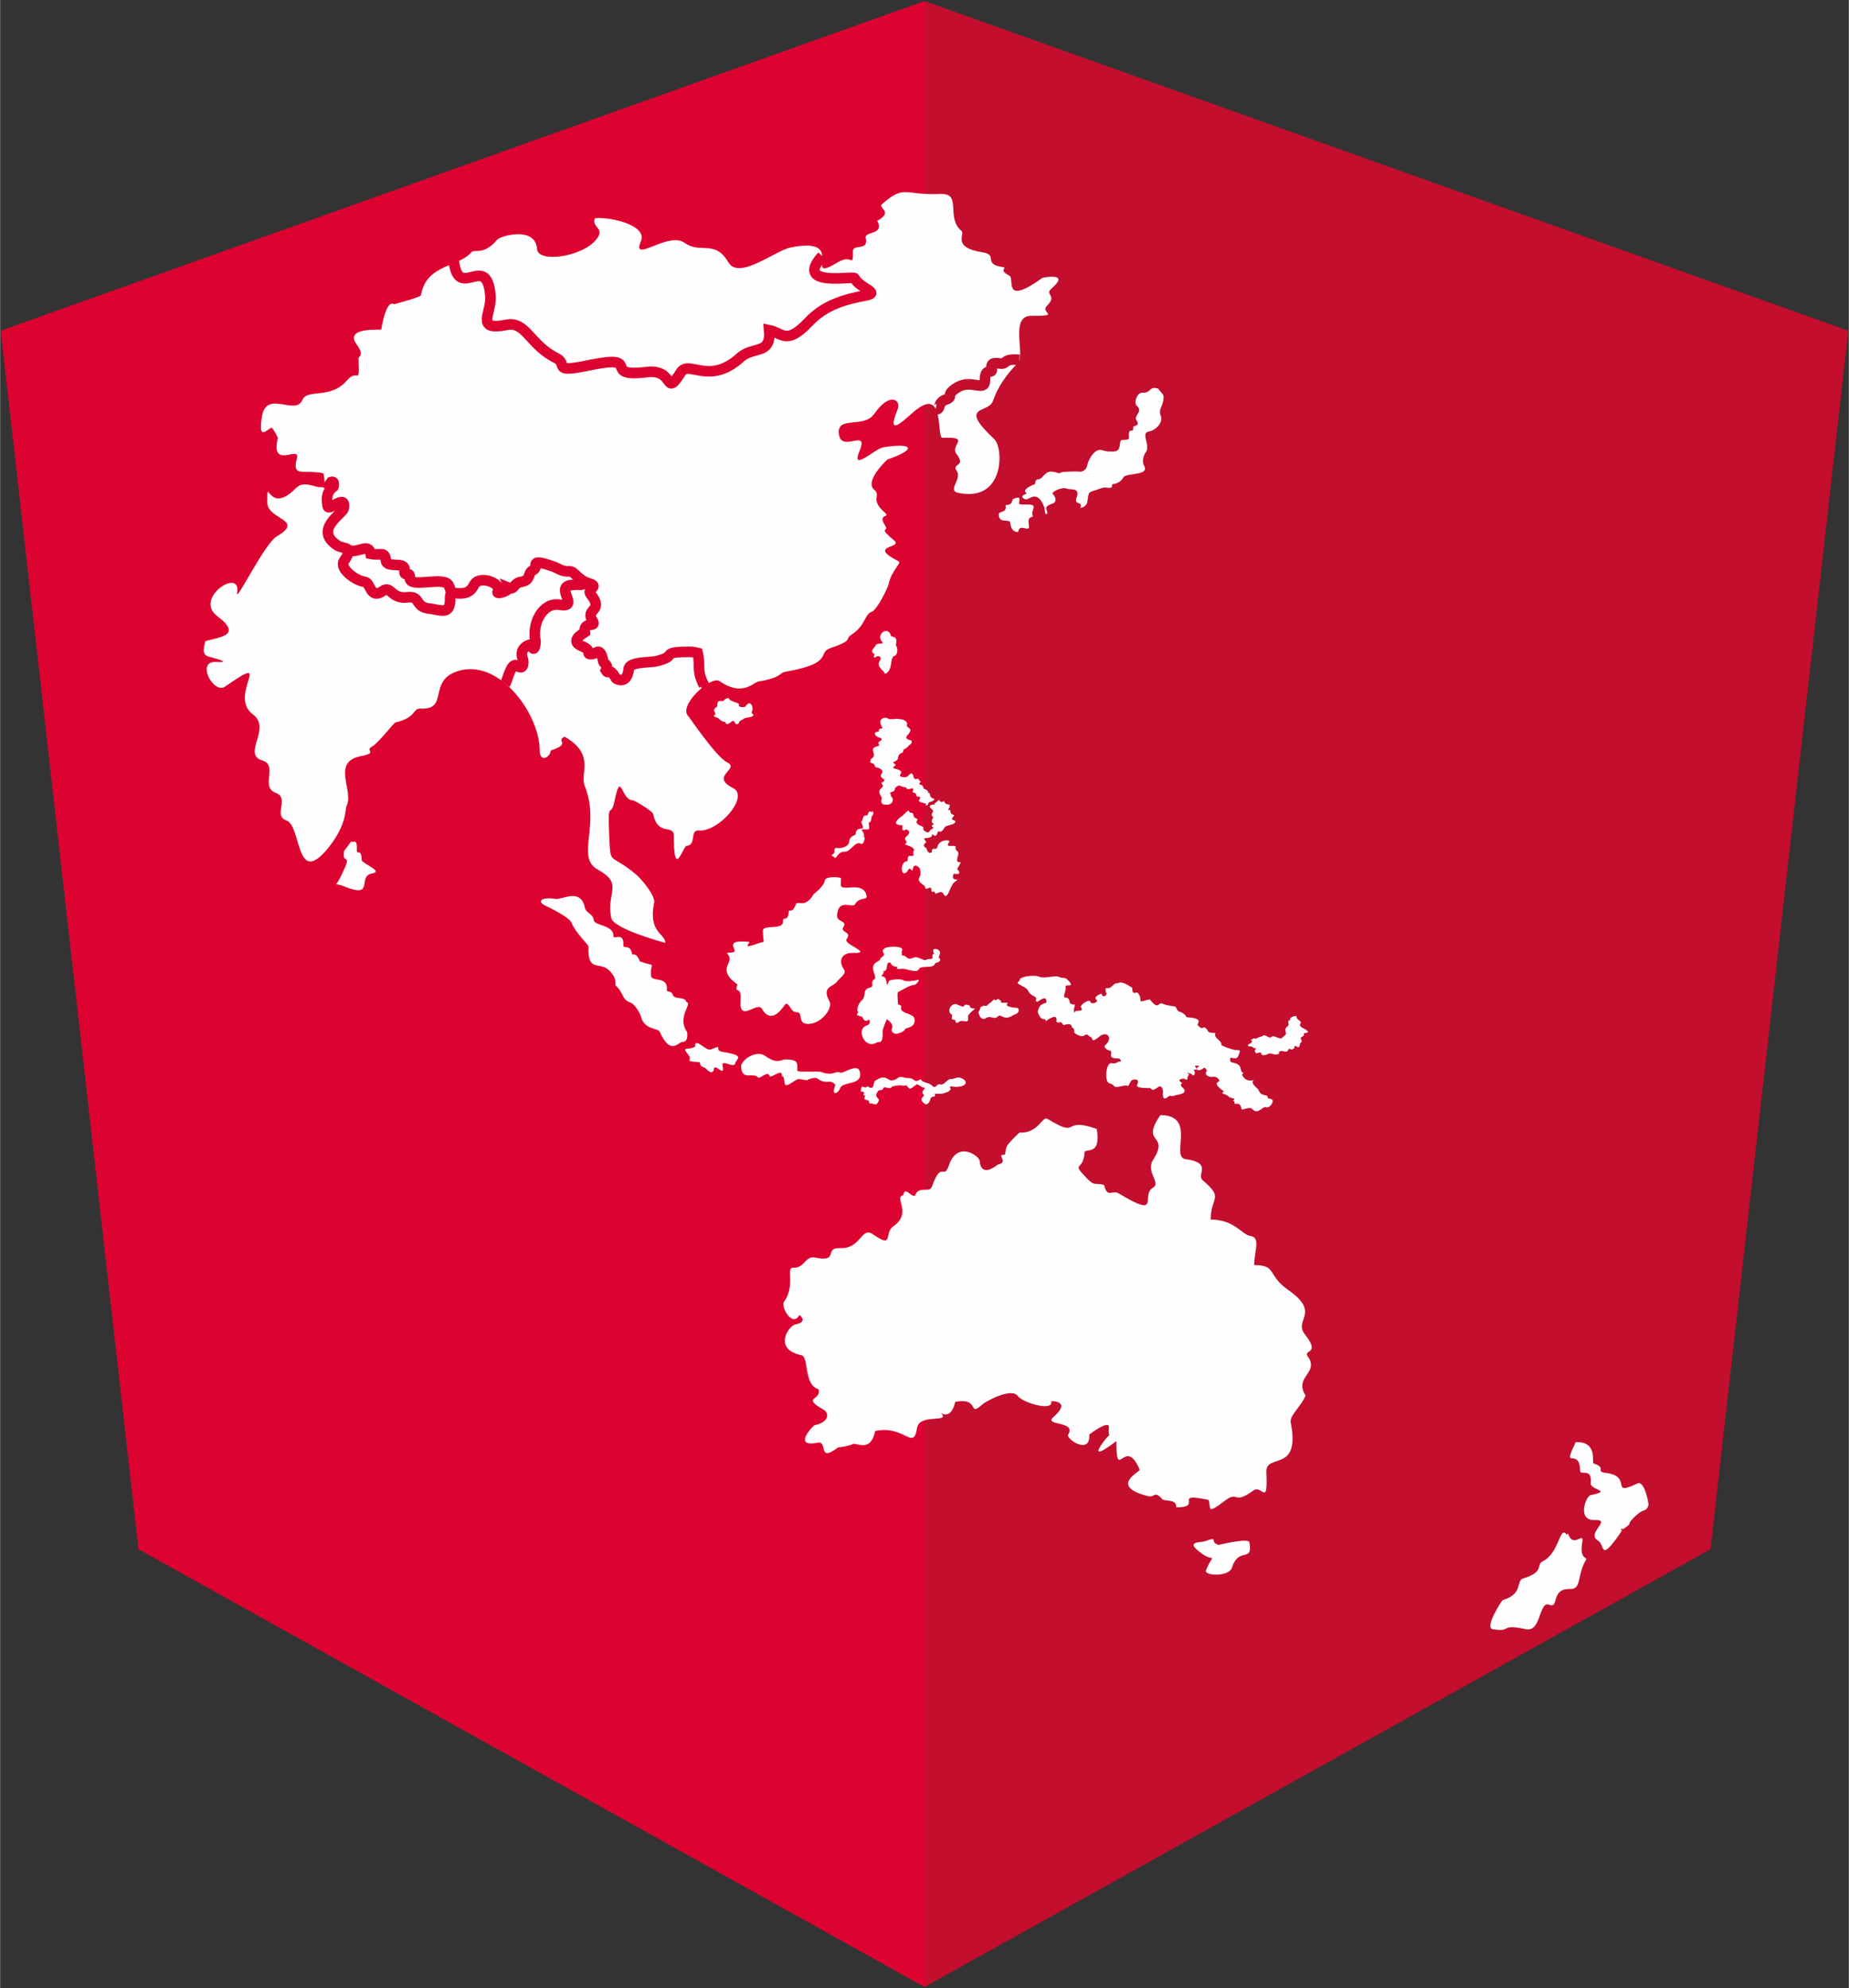 <?xml version="1.0" encoding="UTF-8"?>
<!DOCTYPE svg PUBLIC "-//W3C//DTD SVG 1.1//EN" "http://www.w3.org/Graphics/SVG/1.1/DTD/svg11.dtd">
<!-- Creator: CorelDRAW X8 -->
<svg xmlns="http://www.w3.org/2000/svg" xml:space="preserve" width="34.883mm" height="37.507mm" version="1.1" style="shape-rendering:geometricPrecision; text-rendering:geometricPrecision; image-rendering:optimizeQuality; fill-rule:evenodd; clip-rule:evenodd"
viewBox="0 0 3488 3751"
 xmlns:xlink="http://www.w3.org/1999/xlink">
 <rect x="0" y="0" width="3488" height="3751" fill="#333333" stroke="none"/>
 <defs>
  <style type="text/css">
   <![CDATA[
    .str1 {stroke:#C30E2E;stroke-width:20}
    .str0 {stroke:#DD0330;stroke-width:20}
    .fil3 {fill:none}
    .fil2 {fill:#FEFEFE}
    .fil1 {fill:#C30E2E}
    .fil0 {fill:#DD0330}
   ]]>
  </style>
 </defs>
 <g id="Layer_x0020_1">
  <g id="_538489720">
   <polygon class="fil0" points="261,2923 1744,3749 1744,2 1,624 "/>
   <polygon class="fil1" points="3227,2923 1744,3749 1744,2 3487,624 "/>
   <path class="fil2" d="M1663 386c44,-39 42,-17 111,-20 42,-2 9,44 40,70 7,6 -19,31 39,40 32,5 -1,22 39,28 10,1 -10,5 12,16 11,6 -14,59 63,4 1,0 53,-11 17,20 -15,13 12,12 -9,33 -14,14 29,19 -30,19 -41,0 -10,75 -25,89 -21,21 -38,45 -47,72 -9,24 -67,6 3,72 17,16 20,119 -68,101 -22,-4 7,-26 -3,-41 -11,-16 19,-7 -1,-33 -12,-17 29,-32 -26,-30 -12,1 5,-94 -48,-54 -15,10 -62,63 -37,1 8,-18 -14,-35 -44,8 -20,29 -74,1 -66,41 7,31 57,-15 38,30 -16,39 29,-5 45,-8 55,-9 66,3 8,23 0,0 -44,40 -25,57 14,11 -9,18 20,43 12,11 -15,1 1,25 8,13 -16,0 17,28 17,15 -53,8 8,39 7,3 -13,16 -19,44 -1,6 -22,48 -31,51 -15,5 -11,25 -38,43 -16,10 6,10 -41,26 -25,9 8,28 -82,44 -16,2 -6,11 -54,19 -9,2 -30,29 -73,-1 -15,-11 -80,47 -58,67 1,1 52,76 72,86 27,13 -34,26 12,49 31,16 -27,83 -65,80 -18,-1 -3,27 -23,29 -7,1 -24,66 -24,-19 0,-23 -30,2 -39,-41 -1,-6 -36,-26 -38,-26 -23,1 -22,-60 -35,2 -7,34 -13,-7 -10,63 3,62 -1,31 52,76 11,10 35,39 33,52 -12,57 21,58 21,76 0,0 -98,-26 -102,-47 -10,-49 24,-64 -25,-91 -43,-23 5,-84 -25,-158 -10,-24 21,-59 -38,-93 -18,8 14,13 -26,26 -2,14 -21,23 -21,0 0,-66 -71,-167 -146,-152 -70,15 -22,76 -79,73 -15,-1 -7,17 -47,26 -3,0 -32,39 -45,46 -14,8 14,11 -22,18 -55,12 -10,66 -26,95 -2,3 2,34 -35,79 -61,74 -49,-43 -78,-53 -26,-9 7,-42 -20,-52 -30,-11 5,-52 -25,-61 -40,-12 18,-60 -18,-87 -49,-36 44,-120 -52,-53 -22,17 -57,-49 -17,-46 34,2 -11,-9 -14,-10 -15,-3 -9,-20 -7,-29 22,-8 74,-9 22,-48 -44,-34 47,-93 38,-43 -3,20 52,-94 75,-107 54,-32 -18,-31 -18,-64 0,-55 1,27 54,-27 24,-24 63,26 52,-28 -39,-8 -60,9 -50,-29 6,-24 -51,23 -36,-38 0,0 -10,-20 -12,-19 -9,3 -26,27 -18,-22 9,-50 63,0 76,-30 10,-23 53,0 85,-38 20,-23 23,14 21,-40 -1,-5 13,-5 -4,-28 -20,-29 32,-27 47,-27 0,-1 9,-58 24,-48 0,0 50,-13 51,-17 10,-59 70,-52 95,-81 6,-7 23,7 49,-24 6,-7 72,-26 75,18 2,26 80,15 108,-14 25,-26 -6,-25 1,-44 19,-4 100,10 87,43 -19,44 51,-19 82,3 31,22 57,-7 83,37 20,34 88,-22 117,-28 113,-23 17,72 91,27 26,-15 27,13 27,-20 0,-15 30,1 24,-25 -3,-13 36,-5 22,-32 -1,-1 20,-9 13,-20 -5,-6 -7,-9 -5,-11z"/>
   <path class="fil3 str0" d="M856 493c9,76 62,-19 69,65 3,32 -30,67 30,55 37,-8 44,38 95,63 23,12 -13,29 67,12 97,-19 14,25 104,14 53,-6 32,50 63,1 15,-25 53,25 112,-28 25,-23 59,-4 55,-52 25,5 32,29 74,-15 31,-33 68,-43 110,-51 25,-5 -13,-13 -23,-32 -3,-5 -115,18 -61,-42"/>
   <path class="fil3 str0" d="M612 910c8,6 20,-10 17,8 0,2 -17,7 -11,37 2,11 36,-26 30,5 -2,9 -57,40 -12,69 12,8 33,0 13,29 -10,14 20,37 39,40 11,1 10,34 34,17 16,-11 15,16 47,12 24,-3 14,18 39,21 25,3 42,14 41,-21 -1,-19 30,7 45,-23 10,-21 55,-2 45,12 -5,7 22,-1 20,-7 12,5 9,-9 24,-11 20,-4 11,-16 22,-22 14,-6 -11,-24 36,-8 15,5 18,11 33,10 11,0 14,16 38,23 19,6 -6,10 2,20 27,34 -12,26 4,51 8,13 -18,-1 -15,21 -4,3 -29,16 -6,26 23,9 5,17 21,15 7,-1 14,-15 20,14 1,5 11,6 5,17 6,10 4,-10 19,15 0,1 21,13 24,-18 1,-13 37,-12 50,-14 46,-10 6,-18 63,-18 8,0 9,0 17,2 6,26 -3,32 12,61l-5 0"/>
   <path class="fil3 str0" d="M1101 1096c-1,12 -5,5 -24,8 -31,4 18,44 -22,37 -31,-5 -52,35 -45,68 1,3 -3,27 -7,7 -4,-1 -25,7 -17,27 1,2 4,24 -11,13 -11,-8 -18,29 -22,34"/>
   <path class="fil3 str0" d="M657 1038c19,7 38,-15 42,7 21,4 26,-6 29,13 2,15 37,0 35,18 -2,15 11,-1 10,15 0,20 68,-6 74,15 2,5 5,12 3,16"/>
   <path class="fil3 str1" d="M1923 679c-31,-3 -23,8 -35,7 -9,-1 -20,-3 -17,9 2,14 -13,-5 -13,23 0,22 -26,-3 -52,13 -25,15 -5,17 -22,23 -17,6 -8,20 -19,18"/>
   <path class="fil2" d="M2183 733c-15,-5 -11,9 -28,8 -10,-1 -17,20 -10,25 12,11 -7,18 -1,27 8,12 -6,9 -6,13 0,12 -6,2 -8,10 -2,11 5,14 -12,14 -10,-1 1,22 -18,22 -15,0 -9,0 -23,-3 -13,-2 -24,19 -26,29 -1,7 -8,13 -15,12 -3,-1 -32,0 -33,1 -8,4 -6,0 -18,-1 -14,-2 -17,13 -25,14 -10,1 -5,9 -9,10 -1,0 -25,10 -15,16 5,2 -18,5 -2,12 7,3 22,-21 36,15 1,1 1,18 5,12 4,-5 -11,-12 11,-19 7,-2 7,-11 0,-18 -4,-3 16,-14 27,-10 7,3 25,-3 18,17 -6,15 13,6 7,19 -1,1 11,-1 13,-10 4,-24 0,-17 27,-27 10,-4 21,5 20,-7 0,-1 14,0 21,-13 5,-10 51,-2 39,-23 -4,-7 -1,-18 3,-24 11,-13 -11,-38 7,-40 10,-1 27,-16 22,-29 -5,-11 2,-17 4,-27 3,-14 0,-13 -8,-23 -2,-2 0,-3 -3,-2z"/>
   <path class="fil2" d="M1923 940c1,12 -6,12 13,12 25,-1 8,10 12,20 3,7 -11,-2 -7,19 3,16 -18,-5 -20,12 -1,2 -14,1 -15,-16 -1,-10 -21,3 -22,-16 0,-8 16,-2 13,-17 0,-3 11,2 13,-11 0,-2 13,-6 13,-3z"/>
   <path class="fil2" d="M661 1588c8,2 13,-6 12,17 0,8 9,-4 9,17 -1,7 43,22 20,26 -30,5 7,49 -54,24 -19,-8 -16,5 -4,-21 23,-47 0,-16 5,-45 0,-2 14,-17 12,-18z"/>
   <path class="fil2" d="M1681 1201c-4,-22 -30,-5 -17,10 6,6 -13,1 -12,7 0,1 -14,12 -2,16 0,0 -6,12 5,4 0,0 11,-1 4,10 -6,10 9,18 9,21 0,5 11,1 13,-17 0,-2 2,-13 5,-14 7,0 9,-15 4,-20 0,0 3,-14 -2,-15 0,-1 -7,-3 -7,-2z"/>
   <path class="fil2" d="M1414 1327c-2,0 -6,2 -7,5 0,3 -16,4 -13,-3 1,-3 -18,-6 -18,-10 -1,-3 -7,-2 -11,3 -1,3 -13,-5 -12,10 0,3 -10,4 -4,13 3,4 -9,6 4,9 2,0 7,8 14,8 2,0 2,7 8,3 3,-1 9,-10 12,0 2,4 9,-1 7,-3 0,-1 7,-4 9,-6 5,-3 18,-2 18,-7 2,-1 -6,-2 -2,-8 2,-6 -1,-13 -5,-14z"/>
   <path class="fil2" d="M1678 1358c-6,-8 -25,-3 -14,14 3,5 -8,0 -6,8 0,0 -16,1 -2,11 0,0 14,2 3,8 -7,5 7,7 -7,10 -13,4 4,16 -8,22 0,0 -6,8 1,9 5,0 5,8 8,8 4,0 16,5 10,12 -7,9 14,10 1,16 -3,1 0,3 2,7 -5,7 -12,8 -3,21 2,2 -5,12 5,14 18,3 19,-12 13,-15 -1,0 0,-4 -1,-5 -5,-4 9,-3 8,-9 -1,-3 7,-7 8,-7 8,3 4,2 14,4 1,9 16,-6 12,7 -2,5 6,-1 7,9 1,2 11,-1 5,7 -4,7 18,5 12,10 0,0 3,4 6,-5 0,0 18,-5 7,-8 -7,-3 -3,-10 -7,-10 -3,1 3,-3 -9,-8 -3,-1 1,-4 -5,-7 -9,-2 1,-5 -2,-7 -6,-4 1,-6 -8,-4 -8,2 -2,-21 -16,-5 -2,2 -19,3 -13,-5 5,-7 -9,-9 -12,-10 -8,-4 9,-4 -1,-10 -4,-3 7,-3 8,-9 1,-14 11,-7 10,-16 0,-1 6,-2 10,-8 2,-2 8,-4 5,-10 0,0 -15,-2 -7,-10 14,-15 -4,-12 -1,-20 2,-4 -5,-10 -13,-10 -5,0 -2,-2 -13,0 -4,0 -9,-1 -7,1z"/>
   <path class="fil2" d="M1646 1530c-2,6 -6,-5 -9,7 -1,4 -8,-3 -10,10 0,4 -5,-1 0,10 5,13 -12,-1 -13,17 0,2 -11,3 -12,13 0,10 -14,14 -22,13 -10,-1 -3,8 -8,11 -8,5 2,4 3,8 3,1 6,-13 19,-12 11,0 19,-21 30,-15 5,3 8,-11 7,-12 -4,-1 3,-2 -5,-13 -3,-3 6,-2 6,-2 9,0 8,1 7,-10 -1,-8 3,3 5,-12 0,-5 5,-5 3,-11l-1 -2z"/>
   <path class="fil2" d="M1768 1512c-13,9 4,6 -9,6 0,0 -10,2 -2,8 9,7 -5,9 3,15 2,2 -7,9 1,13 3,3 -8,2 -1,7 4,2 -4,2 -7,8 -1,4 -14,-1 -11,-8 -2,-3 -17,-5 -12,-13 3,-6 -6,-1 -7,-11 -1,-6 -7,-1 -8,-6 -1,-6 -11,8 -14,9 0,0 -25,17 1,17 2,0 -4,15 7,8 0,-1 13,4 1,13 -8,7 5,9 -2,14 -4,3 22,5 15,15 -2,3 5,9 -6,8 -7,-1 -3,10 -6,10 -13,0 -13,32 0,20 2,-2 3,-10 9,-3 3,4 0,-17 14,-5 2,2 4,12 1,17 -7,11 10,16 10,19 0,11 13,-6 12,7 0,6 6,-1 7,5 1,5 11,-8 16,2 6,12 12,-10 14,-13 4,-6 2,-7 10,-12 8,-5 -12,2 -5,-13 1,-2 13,4 10,-5 -2,-6 -7,2 2,-14 5,-9 -10,5 -4,-15 4,-11 -6,-8 -4,-16 1,-8 -23,4 -12,-11 2,-4 -20,-5 -23,11 -2,6 -11,-2 -10,8 1,1 -7,7 -10,-6 0,-1 -10,-4 -2,-11 3,-2 3,3 -3,-8 0,-1 15,0 15,-6 1,-7 6,10 11,-6 2,-5 5,6 13,-9 3,-5 22,-4 20,-12 -1,-2 -11,-1 -3,-9 4,-4 -7,-1 -6,-10 1,-5 -8,4 -2,-7 4,-8 -7,-3 -9,-9 -2,-7 -4,5 -11,-5 0,-1 -1,2 -3,3z"/>
   <path class="fil2" d="M1575 1655c15,2 11,-2 11,15 1,14 45,-10 49,22 0,6 -15,1 -22,14 -5,9 -32,-13 -34,22 0,12 20,9 12,21 -7,11 17,8 6,23 -7,10 52,27 12,26 -20,-1 -29,14 -17,31 6,8 -7,15 -13,23 -8,11 -30,9 -14,38 6,12 -15,42 -41,42 -20,0 -9,-22 -20,-22 -14,0 -13,-17 -22,-16 -2,1 -25,44 -45,9 -9,-14 -44,29 -40,-17 2,-28 -13,-9 -6,-28 1,-2 -29,-16 -18,-38 12,-23 -15,-21 8,-23 17,-1 -22,-25 31,-20 8,0 -20,17 21,2 11,-4 7,5 6,-22 -1,-14 38,-1 38,-18 -1,-12 9,3 11,-19 1,-6 6,5 13,-13 3,-10 17,9 34,-20 2,-2 19,-14 21,-26 1,-6 16,-6 19,-6z"/>
   <path class="fil2" d="M1772 1794c-4,-5 -16,-6 -10,5 1,2 -4,-1 -3,6 2,7 -8,3 -12,6 -5,3 -15,-8 -24,-4 -14,6 -11,-5 -21,-4 -1,0 -1,-8 -1,-8 8,-11 -25,-10 -32,-6 -11,9 7,9 -7,18 -4,2 4,1 -8,8 -17,10 3,28 -5,33 -9,6 3,14 -10,16 -12,3 -5,17 -13,23 -5,4 -12,18 -7,23 1,1 -9,5 6,8 4,0 3,13 14,6 1,-1 5,8 -4,11 -21,6 -4,46 19,32 4,-3 12,6 11,-22 0,-4 8,-22 8,-22 22,16 0,19 14,27 4,2 18,-2 21,-9 2,-2 20,-2 17,-19 -2,-11 -29,-9 -25,-22 2,-3 -6,-5 -6,-5 0,-4 -2,-23 0,-23 10,-5 21,-13 32,-14 3,-1 11,-11 5,-9 -3,1 -21,4 -26,1 -4,-4 -26,-2 -28,1 -1,2 -2,6 -4,7 -1,-4 0,-16 -10,-16 -1,-2 9,-9 1,-9 15,0 4,-17 15,-17 2,0 1,8 13,8 6,-1 -10,6 10,4 7,-1 27,9 31,1 5,-9 27,0 31,-11 0,-2 16,-3 7,-11 -1,-2 5,-9 1,-13z"/>
   <path class="fil2" d="M1839 1903c-16,-1 -3,-5 -14,-7 -13,-2 2,9 -20,-1 -10,-4 -20,13 -10,19 4,3 -4,10 5,10 5,0 -1,11 11,3 5,-3 18,6 15,-8 -1,-6 15,-16 13,-16z"/>
   <path class="fil2" d="M1868 1892c-7,5 -5,5 -7,6 0,0 -9,-2 -8,2 -4,-4 -3,5 -7,9 -1,0 3,19 14,12 8,-6 16,4 22,-3 7,-7 11,10 30,-3 0,0 15,-4 8,-13 -1,-1 -12,0 -19,-4 -7,-4 10,-7 -11,-6 -4,0 2,-2 -5,-6 -6,-4 -3,4 -9,0 -1,-1 -7,6 -8,6z"/>
   <path class="fil2" d="M1924 1849c-6,8 -8,4 9,14 11,7 3,9 18,17 9,5 -1,7 5,10 3,1 18,-15 18,0 1,5 -13,0 -16,18 -1,2 4,15 11,15 9,0 -4,9 11,-1 18,-10 12,6 13,6 6,4 7,-4 13,6 1,1 14,-6 16,3 2,8 3,-5 5,12 1,1 13,9 18,5 7,-5 7,0 13,3 5,2 -1,13 17,-2 13,-10 26,3 10,17 -4,4 3,9 8,10 10,2 -8,16 17,15 3,0 8,7 1,6 -2,0 -6,5 -14,3 -11,-2 -14,36 -4,38 14,4 3,10 25,5 18,-4 5,8 16,-10 2,-2 18,-7 11,9 -2,5 19,5 23,5 6,-1 2,9 17,-2 5,-4 9,2 9,9 0,0 -3,21 10,9 4,-4 4,2 15,-3 0,0 24,-2 13,-13 -11,-9 3,-8 -4,-11 -9,-6 5,-8 8,-6 6,5 2,-4 7,-8 2,-2 -12,-7 4,-2 1,0 6,8 7,-2 1,-4 -7,-5 3,-6 5,-1 -11,-9 4,-7 2,0 0,4 -2,2 0,0 -2,5 0,6 12,2 11,-11 18,1 0,0 -8,9 7,12 3,1 10,-4 16,6 3,4 -12,3 0,14 10,10 11,4 6,10 -2,2 8,2 13,8 2,2 14,2 8,6 -4,2 3,-1 2,6 -1,3 11,-5 13,10 1,5 15,-6 21,1 10,11 19,-6 25,-4 8,3 16,-12 12,-14 -5,-4 -8,0 -9,-6 -1,-5 -12,1 -17,-13 0,-1 -18,-14 -8,-18 -12,2 -17,0 -23,-10 2,-5 6,-1 -1,-6 0,0 -2,-7 -2,-8 -5,-11 -18,-7 -19,-12 -3,-15 11,4 16,-12 3,-8 4,-9 -8,-9 -1,0 -25,-7 -25,-10 1,-9 -15,-11 -11,-22 -20,0 -10,-4 -20,-10 -4,-3 -3,6 -13,-4 -4,-3 12,-12 -14,-15 -17,-2 -1,1 -14,-8 -11,-7 -7,1 -14,-12 -2,-2 -16,-2 -24,-6 -10,-5 -7,13 -23,-6 -2,-2 1,-3 -8,-1 -19,6 -6,0 -16,-13 -3,-5 -11,7 -11,-10 0,0 -16,-12 -24,-10 -11,4 -3,-3 -17,9 -5,4 -13,-4 -8,11 2,4 -7,10 -9,1 -2,0 -17,6 -9,12 4,3 -10,10 -12,3 -3,-6 -20,7 -18,10 8,12 -12,3 -12,11 0,1 -3,-3 1,-15 4,-1 -9,1 -10,-5 -1,-6 -3,-9 -9,-9 -5,0 3,-13 1,-21 0,-4 16,2 8,-8 -10,-12 -9,-5 -21,-10 -7,-3 -27,4 -36,0 -12,-5 -40,1 -37,6z"/>
   <path class="fil2" d="M2375 1957c0,0 -6,3 -6,3 -4,0 -1,-3 -7,1 -6,4 3,0 -1,6 -1,2 -11,4 -5,7 3,2 2,-2 9,3 4,3 7,-2 2,5 0,0 1,7 5,5 11,-4 5,4 11,4 10,0 8,-6 19,-2 2,1 13,1 11,-3 -2,-2 5,-4 10,-2 0,0 7,1 7,-3 0,0 2,-4 5,-1 0,0 7,1 7,-5 1,-6 8,7 10,-3 0,-7 7,-4 2,-12 -2,-3 7,-5 6,-8 -3,-6 15,0 4,-9 -1,-1 -15,-6 -11,-11 4,-7 -7,-6 -7,-14 0,-3 -14,1 -12,6 1,3 -6,-2 -3,8 1,5 -7,5 -6,12 1,10 3,5 -6,14 -5,5 -16,-7 -21,-1 -4,3 -11,-6 -15,-3 0,1 -8,3 -8,3z"/>
   <path class="fil2" d="M1031 1710c-22,-10 -7,-18 16,-14 12,3 48,-22 56,16 2,11 16,12 17,24 1,11 37,9 37,29 -1,11 20,-10 19,19 0,7 13,-3 16,15 0,6 7,-6 15,15 34,12 19,-2 21,27 1,13 32,-1 30,27 -1,5 8,0 11,9 3,10 23,2 26,14 12,2 -19,28 1,56 0,0 4,19 -9,19 -8,0 -22,27 -43,-20 -3,-6 -29,-3 -35,-28 0,-3 -11,-23 -19,-26 -18,-6 -12,-17 -29,-33 -1,-1 4,-13 -12,-28 -18,-18 -41,5 -39,-45 0,-4 -24,-25 -32,-45 -4,-10 -40,-28 -47,-31z"/>
   <path class="fil2" d="M1312 1974c-13,10 -29,-3 -13,17 8,11 -10,11 19,13 6,0 -2,6 10,10 3,0 16,19 19,2 2,-10 21,18 16,-5 -3,-14 22,6 24,-5 1,-8 21,-14 -22,-21 -22,-3 3,-16 -24,-5 -9,4 -26,-20 -30,-9l1 3z"/>
   <path class="fil2" d="M1398 2010c0,31 22,12 32,23 3,4 19,-15 22,-2 5,2 22,-14 23,-3 0,9 3,-6 5,15 1,14 21,-9 28,-7 27,4 4,2 27,-2 10,-2 8,8 27,7 5,-1 11,2 14,6 -9,21 4,18 9,6 6,-14 43,-4 37,-31 -4,-17 -31,4 -37,2 -10,-5 -11,7 -35,-1 -6,-3 -46,1 -46,-3 0,-14 3,-21 -23,-21 -8,0 -14,10 -38,-7 -13,-9 -38,1 -45,18z"/>
   <path class="fil2" d="M1637 2049c-6,8 -12,-6 -13,8 -1,3 -2,1 4,3 7,3 -4,5 3,7 4,2 -7,7 6,9 5,1 -1,6 6,6 7,0 10,7 15,-6 1,-4 -11,-6 -1,-18 2,-2 8,0 9,-4 2,-7 13,4 17,-4 3,-1 15,-3 18,-2 2,1 12,0 8,-1 0,0 7,9 9,7 1,-1 11,-7 11,-8 3,-1 8,5 13,6 8,1 -7,6 0,13 5,4 -13,7 3,18 4,3 9,-4 10,-9 1,-8 13,-2 8,-10 0,-1 14,1 20,-2 7,-4 2,2 10,-6 2,-2 -5,-7 2,-6 29,4 35,-11 15,-17 -4,-1 -10,3 -16,3 -7,-1 -13,13 -21,10 -5,-2 -8,8 -13,4 -8,-8 -11,-5 -20,-10 -4,-2 2,-6 -9,-1 -6,3 -7,-5 -17,-5 -9,1 -14,-6 -22,1 -4,3 -11,5 -15,2 -10,-7 -16,-4 -26,2 -5,3 0,20 -14,11 0,-1 0,-1 0,-1z"/>
   <path class="fil2" d="M1895 2179c-17,-2 9,14 -12,18 -1,0 -32,28 -35,-7 -1,-9 -42,-39 -58,9 -10,29 -14,-11 -32,40 -5,13 -25,-3 -32,17 -8,3 -19,-19 -22,-1 -19,4 18,33 -19,59 -18,12 2,43 -38,15 -23,-16 -22,28 -63,26 -30,-1 -1,27 -45,18 -21,-5 -20,20 -43,19 -14,-1 5,34 -17,64 -7,9 16,50 29,25 0,0 18,13 -8,18 -13,3 -42,47 12,58 14,3 4,57 32,64 7,22 -34,14 10,39 10,6 11,23 -17,29 -3,0 -43,43 5,33 21,-4 -1,39 39,9 1,0 19,-2 27,-6 6,-5 34,18 43,-25 56,-12 72,39 79,-6 5,-28 64,-8 45,-28 0,0 19,14 27,-21 48,-9 23,30 51,5 5,-5 55,-33 67,-16 10,13 68,30 63,10 3,-1 38,0 5,29 -22,18 44,7 27,34 -5,7 42,40 40,0 0,-1 38,-29 37,-14 -3,32 11,-2 -13,31 -25,36 27,-5 27,-5 0,81 16,-12 44,54 1,4 -59,31 16,50 12,3 12,-11 26,5 5,6 28,-1 27,16 53,0 -10,-29 61,-14 5,15 -5,29 30,2 28,-21 15,9 55,-20 16,-11 27,33 24,-35 -1,-36 65,3 46,-93 -3,-13 21,-32 28,-51 -23,-36 27,-42 4,-74 -9,-13 25,-3 -5,-41 -23,-28 32,-40 -33,-85 -39,-28 -20,-46 -63,-46 0,-26 13,-52 -7,-55 -16,-2 -30,-31 -75,-31 0,-44 26,-39 -15,-74 -13,-11 20,-33 -33,-40 -28,-5 22,-83 -47,-83 -39,57 19,33 -14,85 -14,22 16,43 0,52 -24,14 17,60 -64,11 -13,-8 -22,10 -28,-16 -21,-7 -15,8 -43,-24 -14,-17 4,-5 6,-38 1,-8 32,8 23,-44 -69,-24 -29,20 -93,-19 -10,-6 -17,28 -53,26 0,0 -25,23 -24,28 -2,0 -2,14 -4,14z"/>
   <path class="fil2" d="M2299 2915c-19,-6 2,-17 -26,-7 -8,3 -40,-1 -6,23 26,19 24,-6 8,32 -4,10 43,13 49,-5 13,-41 40,-8 33,-48 -1,-9 -59,5 -58,5z"/>
   <path class="fil2" d="M2956 2896c-14,-20 -13,34 -46,50 -12,6 4,20 -36,32 -15,4 1,29 -39,41 -2,1 -35,52 -19,55 39,6 11,-11 63,0 29,6 24,-55 44,-46 19,7 2,-31 39,-30 22,1 13,-25 29,-53 7,-10 -12,2 -6,-35 4,-23 -17,14 -27,-17l-2 3z"/>
   <path class="fil2" d="M2970 2727c-23,47 10,3 11,48 0,10 23,-7 20,23 -2,14 43,14 0,23 -9,1 -27,49 8,47 33,-1 -18,25 6,39 13,8 3,40 38,-9 24,-34 -15,6 19,-20 4,-3 -2,-4 15,-19 15,-14 18,-5 23,-19 1,0 -7,-48 -21,-41 -54,26 -7,-14 -60,-20 -21,-3 4,-9 -23,-18 -3,-2 8,-41 -32,-40 -3,0 -2,3 -4,6z"/>
  </g>
 </g>
</svg>
